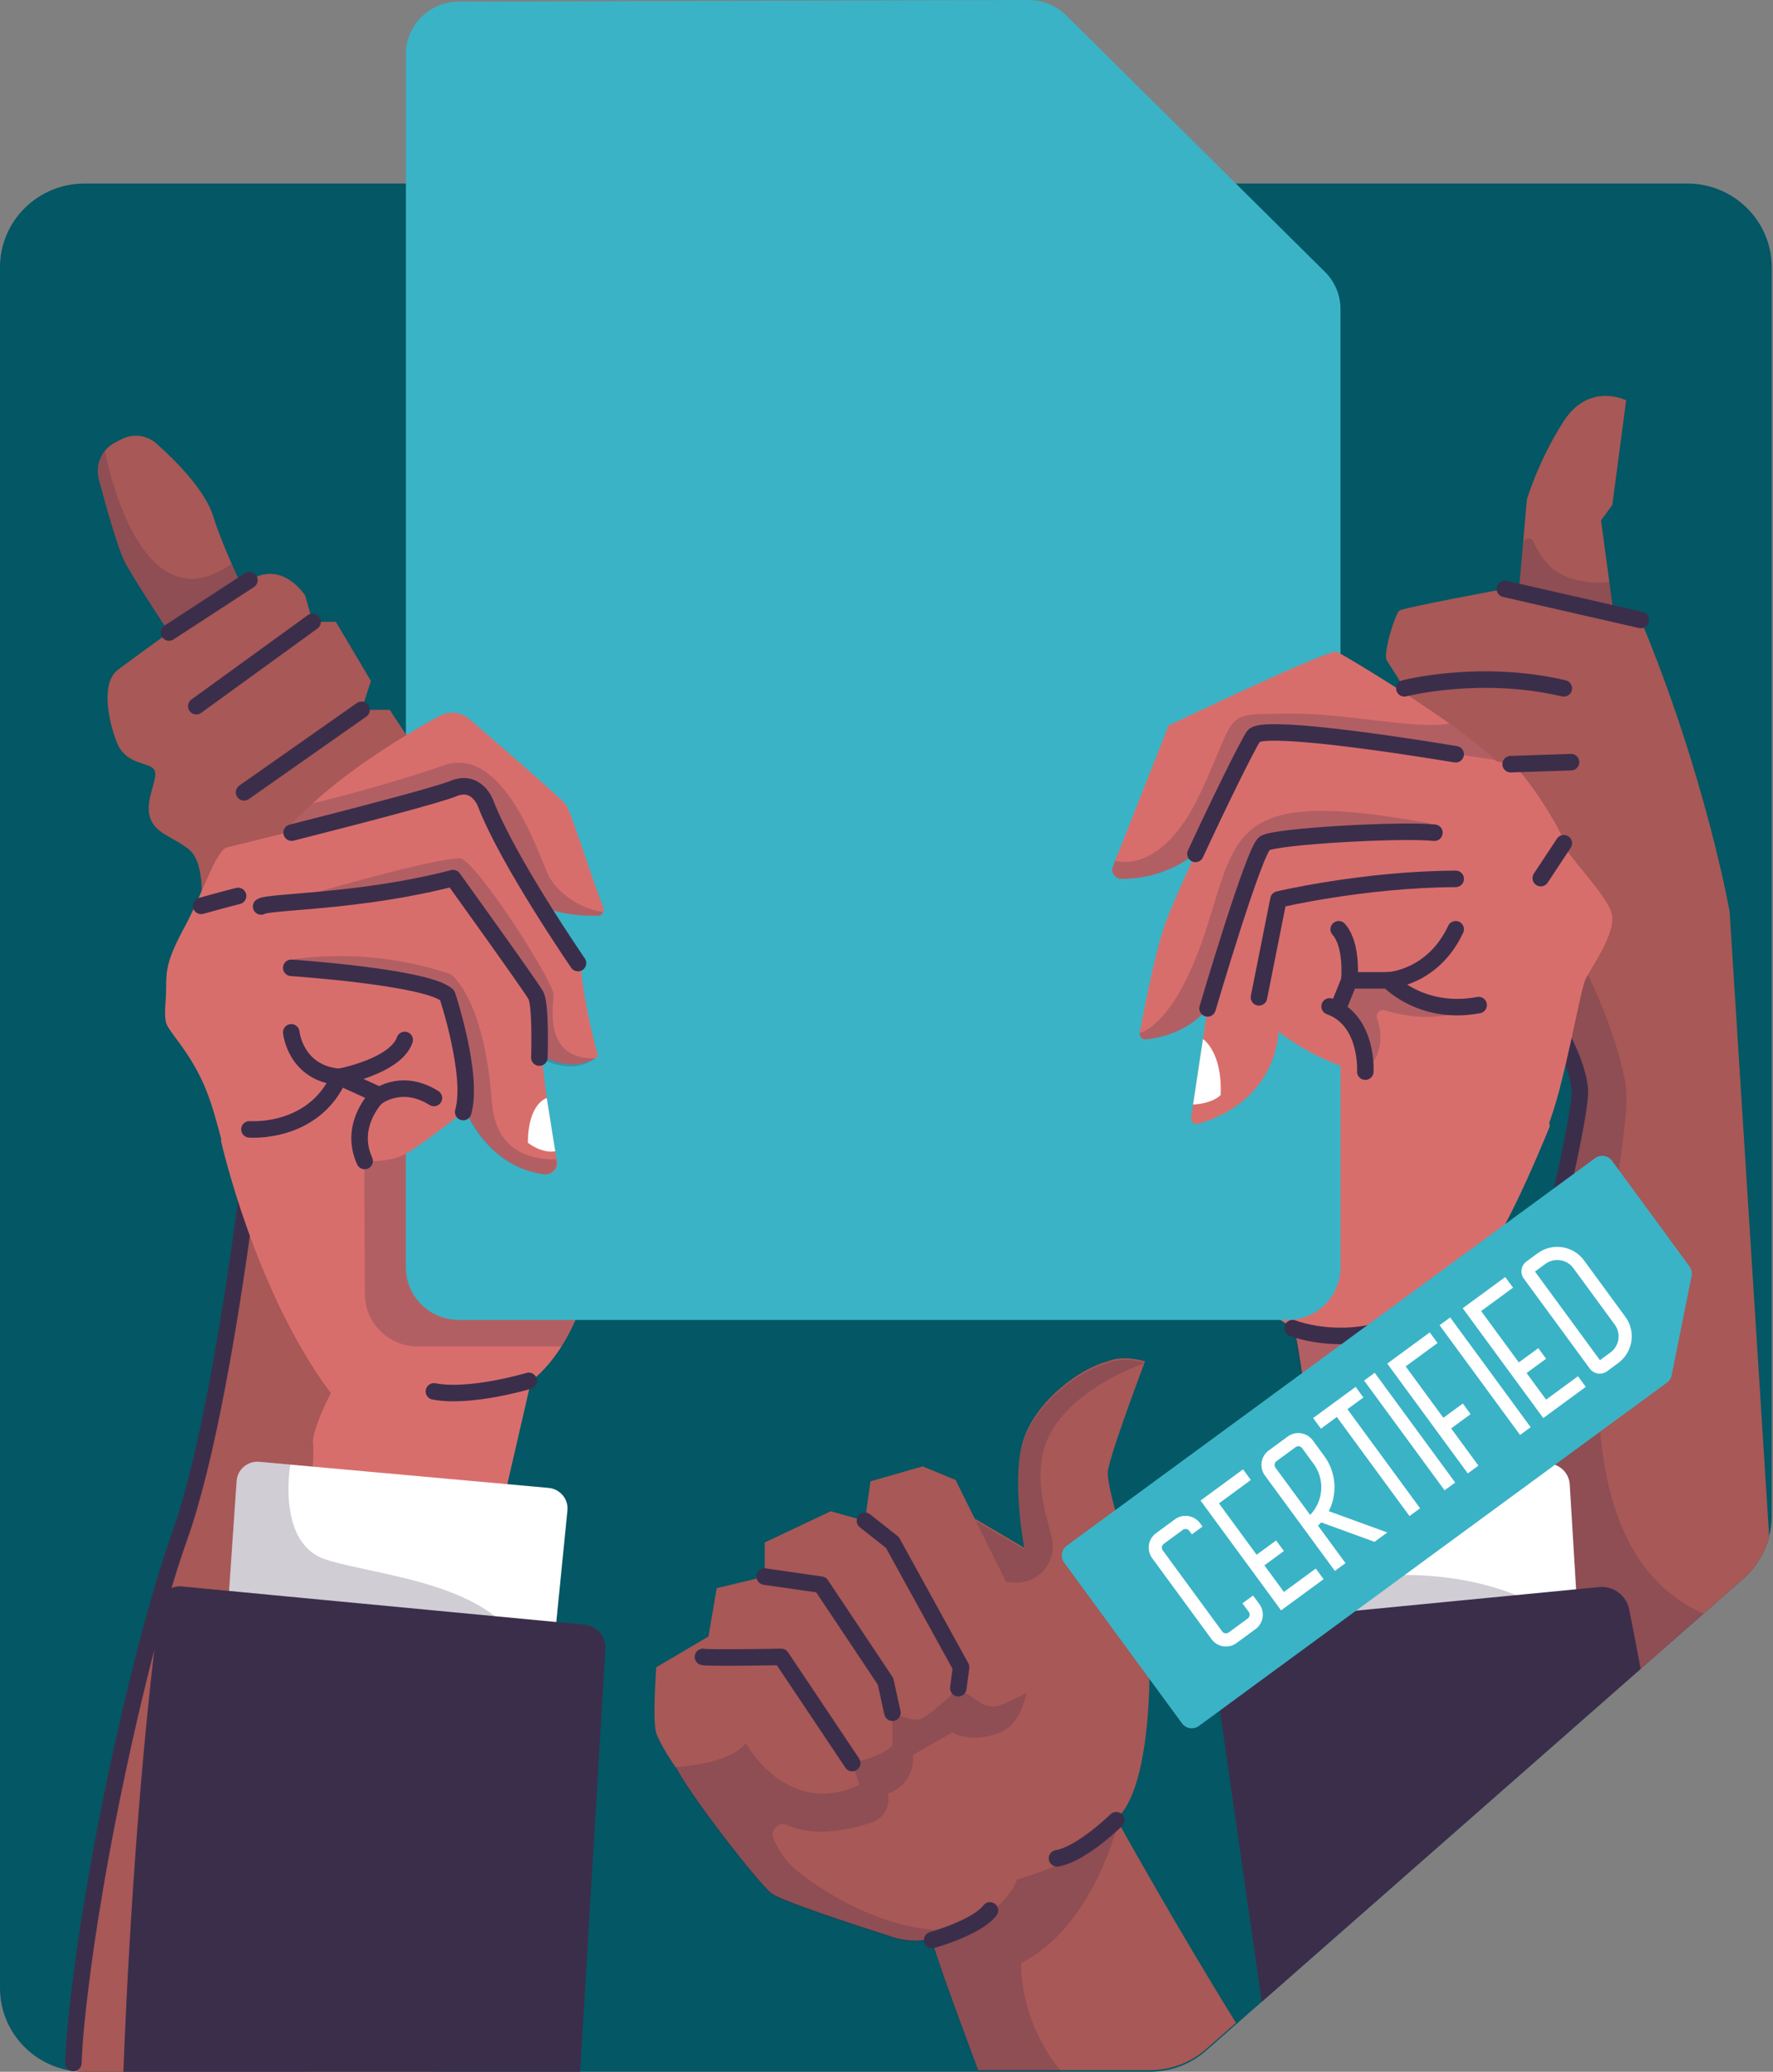 <svg width="416" height="486" viewBox="0 0 416 486" fill="none" xmlns="http://www.w3.org/2000/svg">
<rect x="0" y="0" width="416" height="486" fill="#808080" stroke="none"/>
<g clip-path="url(#clip0)">
<path d="M415.702 62.695V355.638C415.702 357.268 415.497 358.876 415.098 360.429C414.134 364.227 412.036 367.69 409.029 370.335L399.693 378.545L396.503 381.344L384.958 391.486L378.136 397.473L378.13 397.479L362.614 411.111L351.323 421.022L350.637 421.632L342.491 428.782L336.643 433.919L333.238 436.91L331.937 438.052L328.249 441.295L324.24 444.818L320.945 447.716C320.939 447.716 320.939 447.716 320.939 447.716L320.568 448.04C320.568 448.045 320.563 448.045 320.563 448.045L319.655 448.841L296.06 469.569L293.54 471.781L290.002 474.887L282.897 481.127C279.281 484.271 274.646 486 269.834 486H19.824C18.905 486 18.002 485.94 17.122 485.819C7.453 484.513 0 476.297 0 466.359V62.695C0 51.845 8.877 43.053 19.824 43.053H395.883C406.831 43.053 415.702 51.845 415.702 62.695Z" fill="#045764"/>
<path d="M415.099 360.429C414.135 364.227 412.036 367.69 409.03 370.335L399.693 378.545L396.504 381.344L384.958 391.486L378.136 397.473L378.131 397.479C358.318 400.689 337.94 403.938 335.841 404.037H335.836C335.747 404.042 335.692 404.042 335.675 404.031C335.658 404.026 335.658 403.971 335.669 403.872C335.669 403.867 335.669 403.867 335.669 403.861C335.78 402.835 337.17 397.204 339.33 388.676C340.31 384.813 341.445 380.351 342.696 375.45C342.901 374.654 343.106 373.848 343.317 373.024C345.532 364.375 348.057 354.519 350.659 344.267C350.659 344.262 350.659 344.262 350.659 344.262C350.914 343.246 351.174 342.231 351.435 341.21C351.529 340.837 351.623 340.464 351.717 340.091C352.531 336.875 353.351 333.632 354.165 330.383V330.377C354.497 329.076 354.823 327.77 355.145 326.47C355.294 325.877 355.444 325.279 355.593 324.686C355.61 324.604 355.632 324.521 355.649 324.445C355.781 323.929 355.909 323.413 356.036 322.903C356.651 320.449 357.254 318.007 357.852 315.587C358.052 314.78 358.251 313.979 358.45 313.178C358.467 313.101 358.489 313.019 358.506 312.936C358.993 310.977 359.469 309.029 359.935 307.108C360.084 306.51 360.228 305.912 360.372 305.319C361.064 302.471 361.74 299.677 362.388 296.95C362.526 296.39 362.659 295.836 362.786 295.281C363.036 294.233 363.285 293.202 363.523 292.181C363.645 291.676 363.761 291.176 363.877 290.677C364.149 289.514 364.42 288.367 364.68 287.236C364.763 286.857 364.852 286.484 364.94 286.111C365.023 285.743 365.112 285.37 365.195 285.002C366.042 281.304 366.818 277.83 367.499 274.658C367.565 274.356 367.626 274.059 367.692 273.769C367.742 273.554 367.787 273.34 367.831 273.132C367.864 272.956 367.903 272.781 367.942 272.605C368.246 271.167 368.529 269.801 368.783 268.511C368.894 267.962 368.999 267.43 369.099 266.914C369.143 266.684 369.188 266.459 369.232 266.239C369.287 265.954 369.337 265.679 369.387 265.405C369.398 265.361 369.404 265.312 369.415 265.268C369.437 265.152 369.453 265.032 369.476 264.916C369.492 264.84 369.509 264.757 369.525 264.68C369.536 264.604 369.553 264.521 369.564 264.444C369.57 264.428 369.57 264.411 369.575 264.401C369.597 264.258 369.625 264.115 369.647 263.978H369.653C369.68 263.824 369.708 263.671 369.73 263.522C369.957 262.238 370.151 261.08 370.295 260.054C370.317 259.889 370.345 259.73 370.362 259.571C370.373 259.522 370.378 259.472 370.384 259.423C370.4 259.291 370.417 259.165 370.434 259.039C370.461 258.869 370.478 258.709 370.494 258.556C370.5 258.534 370.5 258.517 370.506 258.495C370.506 258.473 370.511 258.446 370.511 258.424C370.594 257.7 370.649 257.069 370.672 256.547C370.672 256.454 370.677 256.361 370.677 256.278C370.688 255.96 370.683 255.691 370.661 255.466C370.638 255.23 370.611 254.994 370.577 254.753C370.572 254.709 370.566 254.665 370.561 254.621C370.555 254.61 370.555 254.599 370.555 254.588C370.522 254.368 370.483 254.143 370.445 253.918C370.445 253.902 370.439 253.88 370.434 253.864C370.428 253.825 370.422 253.781 370.411 253.737C370.334 253.32 370.24 252.903 370.134 252.475C370.096 252.305 370.051 252.135 370.002 251.965C369.747 251.004 369.426 250.022 369.055 249.029C368.905 248.623 368.745 248.216 368.578 247.805C368.434 247.454 368.285 247.097 368.13 246.74C368.108 246.691 368.091 246.647 368.063 246.597C368.069 246.592 368.063 246.592 368.063 246.592C367.969 246.383 367.875 246.169 367.781 245.961C367.626 245.615 367.465 245.275 367.299 244.929C367.205 244.732 367.106 244.528 367.006 244.331C366.873 244.057 366.735 243.782 366.591 243.508C366.491 243.305 366.38 243.102 366.275 242.899C366.17 242.696 366.064 242.492 365.954 242.295C365.527 241.488 365.079 240.692 364.625 239.919C364.459 239.628 364.287 239.337 364.115 239.051C364.06 238.953 364.005 238.854 363.944 238.761C363.778 238.481 363.606 238.206 363.44 237.932C363.152 237.454 362.858 236.988 362.565 236.533C362.41 236.28 362.249 236.033 362.089 235.792C361.978 235.621 361.867 235.446 361.756 235.281C361.424 234.771 361.097 234.277 360.771 233.805C360.638 233.607 360.505 233.41 360.372 233.218C359.835 232.433 359.314 231.698 358.838 231.034C358.65 230.781 358.473 230.534 358.301 230.298C358.246 230.216 358.185 230.134 358.124 230.057C358.041 229.941 357.958 229.821 357.875 229.711C357.742 229.53 357.609 229.354 357.481 229.19C357.398 229.08 357.315 228.97 357.238 228.866C357.122 228.707 357.005 228.558 356.9 228.416C356.795 228.279 356.695 228.147 356.601 228.026C356.341 227.691 356.13 227.422 355.975 227.225C355.931 227.165 355.892 227.115 355.853 227.071C355.787 226.989 355.737 226.929 355.715 226.896C355.704 226.885 355.698 226.879 355.693 226.874C355.687 226.863 355.687 226.863 355.687 226.863L348.101 202.979L339.33 183.058L336.256 176.077V176.071L333.582 169.996L330.625 163.29V163.284C330.625 163.284 330.165 162.532 329.506 161.473C328.172 159.322 326.04 155.892 325.381 154.915C324.401 153.455 327.341 143.978 328.321 143.248C329.301 142.518 353.09 138.144 353.09 138.144L356.357 138.89L378.596 143.978L384.975 145.437C400.197 181.982 405.818 213.807 405.818 213.807L415.099 360.429Z" fill="#A85856"/>
<path opacity="0.24" d="M399.693 378.545L396.503 381.344L384.958 391.486L378.136 397.473L378.13 397.479C358.317 400.689 337.939 403.938 335.841 404.037H335.835L335.674 404.032C335.674 404.032 335.674 403.977 335.669 403.872C335.669 403.867 335.669 403.867 335.669 403.861C335.78 402.835 337.17 397.204 339.329 388.676C340.309 384.813 341.445 380.351 342.696 375.45C342.901 374.654 343.106 373.848 343.316 373.024C345.531 364.375 348.056 354.519 350.659 344.267C350.659 344.262 350.659 344.262 350.659 344.262C350.914 343.247 351.174 342.231 351.434 341.21C351.528 340.837 351.622 340.464 351.716 340.091C352.53 336.875 353.35 333.632 354.164 330.383V330.377C354.496 329.077 354.823 327.77 355.144 326.47C355.31 325.795 355.482 325.12 355.648 324.445C355.781 323.929 355.908 323.413 356.036 322.903C356.65 320.449 357.254 318.007 357.852 315.587C357.979 315.071 358.107 314.561 358.228 314.05C358.3 313.76 358.372 313.469 358.45 313.178C358.467 313.101 358.489 313.019 358.505 312.936C358.993 310.977 359.469 309.029 359.934 307.108C360.084 306.51 360.228 305.912 360.371 305.319C361.064 302.471 361.739 299.677 362.387 296.95C362.526 296.39 362.658 295.836 362.786 295.282C363.035 294.233 363.284 293.202 363.522 292.181C363.644 291.676 363.76 291.176 363.877 290.677C364.148 289.514 364.419 288.367 364.68 287.236C364.763 286.857 364.851 286.484 364.94 286.111C365.023 285.743 365.112 285.37 365.195 285.003C366.042 281.304 366.817 277.83 367.498 274.658C367.565 274.356 367.626 274.059 367.692 273.769C367.742 273.555 367.786 273.341 367.83 273.132C367.864 272.956 367.902 272.781 367.941 272.605C368.246 271.167 368.528 269.801 368.783 268.511C368.894 267.962 368.999 267.43 369.099 266.914C369.143 266.684 369.187 266.459 369.231 266.239C369.287 265.954 369.337 265.679 369.386 265.405C369.398 265.361 369.403 265.312 369.414 265.268C369.453 265.07 369.486 264.873 369.525 264.68C369.542 264.587 369.558 264.494 369.575 264.401C369.597 264.258 369.625 264.115 369.652 263.978C369.68 263.824 369.708 263.671 369.73 263.523C369.957 262.238 370.151 261.08 370.295 260.054C370.317 259.889 370.344 259.73 370.361 259.571C370.372 259.522 370.378 259.472 370.383 259.423C370.4 259.291 370.416 259.165 370.433 259.039C370.461 258.869 370.477 258.71 370.494 258.556C370.499 258.534 370.5 258.517 370.505 258.496C370.505 258.474 370.511 258.446 370.511 258.424C370.594 257.7 370.649 257.069 370.671 256.547C370.671 256.454 370.677 256.361 370.677 256.278C370.688 255.96 370.682 255.691 370.66 255.466C370.638 255.23 370.61 254.994 370.577 254.753C370.571 254.709 370.566 254.665 370.56 254.621C370.555 254.61 370.555 254.599 370.555 254.588C370.522 254.369 370.483 254.144 370.444 253.919C370.444 253.902 370.439 253.88 370.433 253.864C370.433 253.847 370.428 253.825 370.428 253.809C370.422 253.787 370.416 253.759 370.411 253.737C370.333 253.32 370.239 252.903 370.134 252.475C370.095 252.305 370.051 252.135 370.001 251.965C369.746 251.004 369.425 250.022 369.054 249.029C368.905 248.623 368.744 248.217 368.578 247.805C368.434 247.454 368.285 247.097 368.129 246.74C368.107 246.691 368.091 246.647 368.063 246.598C368.069 246.592 368.063 246.592 368.063 246.592C367.969 246.384 367.875 246.169 367.781 245.961C367.626 245.615 367.465 245.275 367.299 244.929C367.205 244.732 367.105 244.529 367.005 244.331C366.872 244.057 366.734 243.782 366.59 243.508C366.49 243.305 366.38 243.102 366.274 242.899C366.169 242.696 366.064 242.493 365.953 242.295C365.527 241.488 365.078 240.692 364.624 239.919C364.458 239.628 364.286 239.337 364.115 239.052C364.059 238.953 364.004 238.854 363.943 238.761C363.777 238.481 363.605 238.206 363.439 237.932C363.151 237.455 362.858 236.988 362.564 236.533C365.195 225.436 366.917 217.989 366.917 217.989C366.917 217.989 369.514 222.209 372.587 228.652C375.821 235.435 379.57 244.677 381.375 254.067C384.52 270.437 355.631 358.992 399.693 378.545Z" fill="#3B2E4B"/>
<path d="M355.687 226.863C355.687 226.863 369.57 243.941 370.66 255.466C371.258 261.788 360.427 305.78 350.659 344.267" stroke="#3B2E4B" stroke-width="3.875" stroke-miterlimit="10" stroke-linecap="round" stroke-linejoin="round"/>
<path d="M379.382 149.844L379.576 151.266L355.688 146.65L356.308 139.488L358.024 119.732L358.24 117.24C358.24 117.24 360.937 108.004 366.917 98.767C372.898 89.537 381.542 93.911 381.542 93.911L378.308 118.458L375.656 122.07L377.594 136.497L379.382 149.844Z" fill="#A85856"/>
<path d="M101.811 248.09V486H19.823C18.904 486 18.002 485.94 17.121 485.819C17.365 479.854 17.985 472.944 18.91 465.47C19.076 464.108 19.259 462.731 19.441 461.337C19.535 460.624 19.635 459.905 19.735 459.186C19.801 458.703 19.868 458.22 19.94 457.737C20.023 457.128 20.111 456.524 20.2 455.909C20.211 455.86 20.216 455.805 20.222 455.75C20.466 454.093 20.72 452.414 20.986 450.718C21.036 450.378 21.091 450.037 21.147 449.697C21.523 447.315 21.922 444.906 22.337 442.475C22.343 442.447 22.348 442.42 22.354 442.387C22.47 441.723 22.587 441.059 22.697 440.389C22.72 440.285 22.736 440.186 22.753 440.088C22.819 439.703 22.891 439.314 22.958 438.93C23.09 438.156 23.229 437.387 23.373 436.614C23.445 436.224 23.511 435.84 23.583 435.45C23.65 435.061 23.722 434.676 23.799 434.287C23.938 433.518 24.082 432.75 24.226 431.976C24.231 431.971 24.231 431.965 24.231 431.954C24.375 431.175 24.525 430.401 24.674 429.622C24.896 428.453 25.123 427.284 25.355 426.121C25.433 425.731 25.505 425.341 25.588 424.952C25.737 424.183 25.892 423.415 26.047 422.647C26.518 420.303 27.005 417.965 27.498 415.644C27.581 415.254 27.664 414.87 27.747 414.486C30.14 403.302 32.737 392.452 35.328 382.82C35.5 382.167 35.677 381.525 35.854 380.883C36.657 377.947 37.455 375.137 38.246 372.476C38.418 371.883 38.595 371.301 38.773 370.725C38.95 370.149 39.121 369.578 39.293 369.018C39.448 368.519 39.603 368.03 39.753 367.547C39.863 367.207 39.969 366.878 40.074 366.548C40.245 366.016 40.412 365.495 40.583 364.979C41.098 363.415 41.602 361.933 42.1 360.534C48.618 342.226 53.879 310.319 57.229 285.963C57.517 283.861 57.794 281.819 58.054 279.844C58.63 275.475 59.128 271.447 59.56 267.907C59.693 266.771 59.826 265.685 59.948 264.653C60.806 257.326 61.266 252.788 61.266 252.788L74.572 251.246L94.817 248.902L101.811 248.09Z" fill="#A85856"/>
<path d="M61.266 252.788C61.266 252.788 60.806 257.326 59.948 264.653C59.826 265.685 59.693 266.771 59.56 267.907C59.56 267.913 59.56 267.913 59.56 267.913C59.128 271.452 58.63 275.475 58.054 279.844C57.794 281.819 57.517 283.861 57.229 285.963C53.879 310.318 48.618 342.226 42.101 360.534C41.602 361.933 41.099 363.415 40.584 364.979C40.412 365.495 40.246 366.016 40.074 366.548C39.969 366.878 39.864 367.207 39.753 367.547C39.603 368.03 39.448 368.519 39.293 369.018C39.122 369.578 38.95 370.149 38.773 370.725C38.596 371.301 38.424 371.883 38.247 372.475C37.455 375.137 36.657 377.947 35.855 380.883C35.677 381.52 35.5 382.167 35.328 382.82C32.737 392.452 30.14 403.301 27.748 414.486C27.665 414.87 27.582 415.254 27.498 415.644C27.006 417.965 26.518 420.303 26.048 422.647C25.893 423.415 25.743 424.183 25.588 424.952C25.505 425.341 25.433 425.731 25.355 426.121C25.128 427.289 24.901 428.453 24.674 429.622C24.525 430.401 24.381 431.18 24.231 431.954C24.231 431.965 24.231 431.971 24.226 431.976C24.082 432.75 23.938 433.518 23.799 434.287C23.722 434.676 23.65 435.06 23.584 435.45C23.512 435.84 23.445 436.224 23.373 436.614C23.229 437.387 23.091 438.156 22.958 438.929C22.891 439.314 22.819 439.703 22.753 440.087C22.736 440.186 22.72 440.285 22.698 440.389C22.587 441.059 22.471 441.723 22.354 442.387C22.349 442.42 22.343 442.447 22.338 442.475C21.922 444.906 21.524 447.315 21.147 449.697C21.092 450.037 21.036 450.377 20.986 450.718C20.721 452.414 20.466 454.093 20.222 455.75C20.217 455.805 20.211 455.86 20.2 455.909C20.112 456.524 20.023 457.133 19.94 457.737C19.868 458.22 19.802 458.703 19.735 459.186C19.635 459.905 19.536 460.624 19.442 461.337C19.259 462.731 19.076 464.108 18.91 465.469C17.985 472.944 17.454 477.993 17.21 483.958" stroke="#3B2E4B" stroke-width="3.875" stroke-miterlimit="10" stroke-linecap="round" stroke-linejoin="round"/>
<path d="M61.266 146.771L44.305 155.409C44.305 155.409 43.529 154.246 42.322 152.418C38.734 146.985 31.336 135.696 29.404 132.069C27.715 128.907 24.918 118.936 23.185 112.405C22.554 110.029 23.141 107.57 24.619 105.748C25.289 104.919 26.148 104.223 27.155 103.723L28.684 102.96C31.319 101.66 34.481 102.082 36.674 104.03C41.126 107.971 48.164 114.968 50.08 121.252C51.055 124.446 52.661 128.408 54.355 132.261C55.895 135.767 57.512 139.181 58.796 141.81C60.247 144.79 61.266 146.771 61.266 146.771Z" fill="#A85856"/>
<path opacity="0.24" d="M58.796 141.81L42.322 152.418C38.734 146.985 31.336 135.696 29.404 132.069C27.715 128.908 24.918 118.936 23.185 112.405C22.554 110.029 23.141 107.57 24.619 105.748C24.691 106.407 32.421 147.907 54.355 132.261C55.895 135.768 57.512 139.181 58.796 141.81Z" fill="#3B2E4B"/>
<path d="M51.309 245.209C51.404 245.187 51.493 245.182 51.576 245.193C51.221 245.248 51.121 245.254 51.309 245.209Z" fill="#D86E6C"/>
<path d="M142.91 276.529C142.91 276.529 140.003 297.548 135.429 308.678C134.26 311.509 132.987 313.891 131.735 315.861C128.081 321.635 124.614 323.923 124.614 323.923L115.882 361.84L72.219 357.718C72.219 357.718 73.88 342.061 73.465 338.763C73.049 335.465 77.624 326.81 77.624 326.81C59.743 302.904 51.863 267.655 51.863 267.655C51.863 267.655 54.981 245.692 52.129 245.193C54.582 244.808 69.273 242.108 85.597 239.084C108.495 234.842 134.593 229.969 134.593 229.969L142.91 276.529Z" fill="#D86E6C"/>
<path opacity="0.24" d="M140.19 255.142L139.077 255.076L127.864 254.418L114.956 253.66L109.17 253.32L108.217 253.265L101.81 252.887L97.308 252.623C96.434 253.304 95.603 254.034 94.817 254.791C94.174 255.417 93.554 256.064 92.967 256.728C92.962 256.728 92.962 256.734 92.962 256.734C88.858 261.399 86.3 266.93 85.541 271.645V271.678C85.536 271.727 85.525 271.776 85.519 271.826C85.497 271.974 85.475 272.122 85.458 272.27C85.453 272.298 85.453 272.32 85.447 272.347L85.597 303.53C85.597 310.34 91.168 315.861 98.039 315.861H131.735C132.986 313.891 134.26 311.509 135.428 308.678C135.7 308.014 135.971 307.311 136.231 306.581C136.353 306.241 136.475 305.89 136.591 305.538C136.652 305.363 136.713 305.182 136.768 305.001C136.829 304.825 136.89 304.638 136.946 304.457C137.051 304.139 137.156 303.81 137.256 303.48C137.383 303.063 137.51 302.646 137.632 302.218C137.693 302.01 137.754 301.796 137.815 301.576C137.909 301.236 138.009 300.896 138.103 300.55C138.158 300.352 138.214 300.155 138.263 299.952C138.28 299.908 138.291 299.864 138.302 299.82C138.385 299.513 138.463 299.205 138.546 298.898C138.64 298.53 138.734 298.157 138.828 297.784C138.861 297.658 138.889 297.531 138.922 297.405C139.011 297.032 139.1 296.664 139.188 296.291C139.46 295.177 139.714 294.058 139.952 292.949C140.046 292.51 140.141 292.071 140.235 291.632C140.373 290.979 140.506 290.326 140.633 289.689C140.678 289.475 140.717 289.267 140.761 289.053C141.636 284.64 142.267 280.771 142.61 278.543C142.632 278.389 142.655 278.241 142.677 278.104C142.682 278.082 142.682 278.066 142.688 278.044C142.699 277.956 142.716 277.874 142.727 277.791C142.749 277.632 142.771 277.484 142.793 277.352C142.804 277.242 142.821 277.144 142.832 277.056C142.848 276.946 142.865 276.847 142.876 276.77C142.882 276.716 142.887 276.672 142.893 276.639C142.904 276.567 142.909 276.529 142.909 276.529L140.19 255.142ZM89.667 251.268H89.661C89.611 251.295 89.556 251.317 89.506 251.339L89.478 251.388C89.478 251.388 89.55 251.361 89.678 251.301C89.877 251.213 90.221 251.048 90.653 250.779C90.326 250.955 90.005 251.12 89.667 251.268Z" fill="#3B2E4B"/>
<path d="M357.476 346.358C360.222 358.24 363.628 371.74 363.628 371.74C363.628 371.74 301.669 375.862 302.915 374.621C303.646 373.897 306.664 367.514 307.362 353.487C307.777 345.096 307.367 333.966 305.141 319.67C304.793 317.398 304.394 315.049 303.94 312.618C303.89 312.344 303.84 312.069 303.79 311.795C303.774 311.718 303.763 311.641 303.746 311.564C303.746 311.564 303.237 311.345 302.362 310.845C298.906 308.875 289.758 302.542 283.783 288.076C276.302 269.938 295.844 217.994 295.844 217.994C296.553 217.923 299.936 218.62 304.787 219.761C322.125 223.828 358.223 233.492 358.223 233.492L359.065 238.272L363.628 264.175C363.628 264.175 354.48 287.258 347.824 295.912C347.824 295.912 343.25 303.733 349.076 312.805C354.895 321.871 354.48 325.581 354.065 328.873C353.893 330.245 355.516 337.89 357.476 346.358Z" fill="#D86E6C"/>
<path d="M314.522 72.496V297.307C314.522 304.117 308.951 309.638 302.079 309.638H107.671C100.804 309.638 95.233 304.117 95.233 297.307V12.716C95.233 5.922 100.776 0.406 107.637 0.39L140.031 0.297L241.333 0C244.645 -0.011 247.823 1.29 250.166 3.611L310.873 63.776C313.209 66.087 314.522 69.226 314.522 72.496Z" fill="#3AB3C6"/>
<path opacity="0.24" d="M311.603 320.499C311.603 320.499 306.941 341.902 325.746 353.481H306.908C307.323 345.09 306.913 333.961 304.687 319.664C304.338 317.392 303.94 315.044 303.485 312.612C303.436 312.338 303.386 312.064 303.336 311.789L314.106 313.386L326.92 311.718C326.92 311.718 319.323 320.499 311.603 320.499Z" fill="#3B2E4B"/>
<path d="M27.676 157.116C27.676 157.116 54.931 136.624 61.266 134.911C67.601 133.199 71.621 139.752 71.621 139.752L73.343 145.871H78.798L87.032 159.739L84.828 166.511H91.434L101.811 182.169L91.722 205.992L51.216 214.828L47.206 212.501C47.206 212.501 48.292 202.375 44.299 199.242C40.312 196.108 36.292 195.543 35.14 191.558C33.994 187.574 37.151 182.734 36.287 180.742C35.423 178.75 29.968 179.606 27.67 174.727C26.153 171.5 23.035 160.557 27.676 157.116Z" fill="#A85856"/>
<path d="M73.344 145.876L46.06 165.655" stroke="#3B2E4B" stroke-width="3.875" stroke-miterlimit="10" stroke-linecap="round" stroke-linejoin="round"/>
<path d="M84.834 166.511L57.263 185.867" stroke="#3B2E4B" stroke-width="3.875" stroke-miterlimit="10" stroke-linecap="round" stroke-linejoin="round"/>
<path opacity="0.24" d="M90.101 250.779C89.392 251.218 88.927 251.388 88.927 251.388L88.954 251.339C89.342 251.169 89.724 250.982 90.101 250.779Z" fill="#3B2E4B"/>
<path d="M141.543 213.944C141.338 214.438 140.856 214.806 140.258 214.817C135.69 214.91 124.942 214.345 120.733 207.293L94.491 204.927L72.84 202.973L63.587 202.139L61.267 201.931C61.699 201.931 62.313 200.921 63.692 199.061C63.692 199.061 63.692 199.061 63.692 199.055C65.386 196.739 68.244 193.112 73.338 188.469C73.344 188.469 73.344 188.469 73.344 188.469C73.344 188.469 73.349 188.469 73.355 188.463C79.446 182.904 88.727 175.912 103.024 167.988C105.328 166.709 108.191 167 110.184 168.717C116.94 174.557 131.83 187.47 132.794 188.743C133.907 190.214 139.001 206.475 141.56 212.874C141.704 213.242 141.687 213.62 141.543 213.944Z" fill="#D86E6C"/>
<path opacity="0.24" d="M141.541 213.944C141.337 214.438 140.855 214.805 140.257 214.816C135.688 214.91 124.94 214.344 120.732 207.292L94.49 204.927C91.411 202.902 89.296 201.503 88.952 201.261C89.107 201.629 80.159 202.408 72.838 202.973C67.794 203.369 63.524 203.665 63.524 203.665C63.524 203.665 63.547 203.083 63.585 202.139C63.613 201.332 63.652 200.257 63.691 199.06C63.691 199.06 63.691 199.06 63.691 199.055C65.385 196.739 68.242 193.111 73.337 188.469C73.342 188.469 73.342 188.469 73.342 188.469C73.342 188.469 73.348 188.469 73.353 188.463C73.857 188.342 90.093 184.429 104.169 179.518C118.461 174.529 126.812 201.662 128.606 205.191C130.588 209.092 135.661 213.143 141.541 213.944Z" fill="#3B2E4B"/>
<path d="M355.687 184.457L297.887 179.512L288.324 192.041C288.324 192.041 285.195 197.261 279.01 201.349C274.995 204.011 269.696 206.189 263.128 206.162C261.617 206.157 260.57 204.664 261.118 203.264L261.661 201.898L274.181 170.199C274.181 170.199 312.024 152.061 313.691 152.89C314.688 153.384 328.537 161.462 340.099 169.749C344.191 172.685 347.995 175.643 350.842 178.305C353.367 180.67 355.139 182.794 355.687 184.457Z" fill="#D86E6C"/>
<path opacity="0.24" d="M350.842 178.305L333.648 175.671L295.39 171.813L279.01 201.349C274.995 204.011 269.696 206.189 263.128 206.162C261.617 206.156 260.57 204.664 261.118 203.264L261.661 201.898C261.661 201.898 272.409 205.728 281.624 186.059C290.838 166.39 286.369 167.598 302.422 167.4C315.784 167.23 331.117 171.11 340.099 169.749C344.191 172.685 347.995 175.643 350.842 178.305Z" fill="#3B2E4B"/>
<path d="M140.302 247.799C140.208 247.871 140.114 247.937 140.015 247.997C134.112 251.954 127.146 247.618 127.146 247.618C127.738 255.274 129.604 266.299 130.623 271.969C130.645 272.095 130.667 272.216 130.689 272.336C131.011 274.125 129.482 275.7 127.666 275.459C116.641 274.01 111.331 264.834 109.763 261.558C109.42 260.828 109.26 260.394 109.26 260.394C109.26 260.394 98.035 269.461 94.292 271.112C90.549 272.759 85.559 272.347 85.559 272.347C84.729 263.693 92.21 257.096 92.21 257.096L89.513 250.917L80.155 252.151C78.488 261.635 58.526 264.927 58.526 264.927C63.52 276.88 55.973 282.045 55.973 282.045C51.87 268.401 50.701 260.279 47.185 253.024C43.674 245.769 39.571 241.993 38.989 239.963C38.402 237.932 38.989 235.029 38.989 231.259C38.989 227.483 39.277 224.871 43.381 217.325C47.478 209.779 50.701 199.335 53.337 198.753C55.973 198.172 101.358 186.855 106.923 184.534C112.488 182.212 114.537 188.013 114.537 188.013C119.808 201.656 136.205 225.452 136.205 225.452C136.498 233.865 140.302 247.799 140.302 247.799Z" fill="#D86E6C"/>
<path opacity="0.24" d="M127.555 275.459C116.53 274.01 111.219 264.834 109.652 261.558L109.126 258.792L104.968 233.487C104.968 233.487 84.568 229.14 69.356 227.845C67.606 227.697 67.534 225.178 69.273 224.953C78.377 223.762 91.351 223.674 105.732 228.509C105.732 228.509 113.606 233.838 115.4 258.375C116.242 269.883 124.16 272.095 130.512 271.968C130.534 272.095 130.556 272.215 130.578 272.336C130.899 274.125 129.371 275.7 127.555 275.459Z" fill="#3B2E4B"/>
<path opacity="0.24" d="M139.577 248.271L139.428 248.469C133.525 252.426 126.559 248.09 126.559 248.09L125.889 234.952L106.341 206.788L63.57 213.247L63.349 212.501C63.349 212.501 100.289 201.354 107.892 201.354C111.408 201.354 130.091 230.402 129.914 233.487C129.732 236.565 127.699 248.491 139.577 248.271Z" fill="#3B2E4B"/>
<path d="M135.617 225.924C135.617 225.924 119.22 202.128 113.949 188.485C113.949 188.485 111.9 182.679 106.335 185C102.78 186.482 82.956 191.641 68.42 195.323" stroke="#3B2E4B" stroke-width="3.875" stroke-miterlimit="10" stroke-linecap="round" stroke-linejoin="round"/>
<path d="M61.267 212.649C62.928 211.414 84.374 211.694 106.297 205.992C106.297 205.992 124.477 231.248 125.722 233.487C126.968 235.731 126.553 248.09 126.553 248.09" stroke="#3B2E4B" stroke-width="3.875" stroke-miterlimit="10" stroke-linecap="round" stroke-linejoin="round"/>
<path d="M68.338 227.038C68.338 227.038 100.361 229.179 104.935 233.481C104.935 233.481 111.17 252.206 108.678 260.866" stroke="#3B2E4B" stroke-width="3.875" stroke-miterlimit="10" stroke-linecap="round" stroke-linejoin="round"/>
<path d="M68.338 242.169C68.338 242.169 69.263 251.707 79.568 252.629" stroke="#3B2E4B" stroke-width="3.875" stroke-miterlimit="10" stroke-linecap="round" stroke-linejoin="round"/>
<path d="M88.116 257.573C88.116 257.573 93.942 252.629 101.81 257.573" stroke="#3B2E4B" stroke-width="3.875" stroke-miterlimit="10" stroke-linecap="round" stroke-linejoin="round"/>
<path d="M133.137 354.343L129.466 391.102L52.949 384.922L53.348 379.116L55.524 347.423C55.707 344.706 58.11 342.676 60.846 342.917L68.111 343.57L128.713 349.036C131.42 349.278 133.408 351.66 133.137 354.343Z" fill="white"/>
<path d="M124.06 323.923C124.06 323.923 110.338 328.045 101.811 326.398" stroke="#3B2E4B" stroke-width="3.875" stroke-miterlimit="10" stroke-linecap="round" stroke-linejoin="round"/>
<path d="M371.908 229.969C370.662 232.845 366.918 255.104 363.175 264.17C363.175 264.17 343.212 252.59 337.393 243.952C337.393 243.952 326.163 240.692 325.747 229.969C325.747 229.969 320.343 231.626 316.6 229.969C316.6 229.969 317.43 235.314 314.108 236.137C314.108 236.137 321.173 240.259 320.343 251.388C320.343 251.388 312.358 250.829 301.477 243.118C300.978 242.767 300.474 242.399 299.965 242.015C299.965 242.015 299.965 258.078 281.215 263.627C280.263 263.907 279.333 263.122 279.476 262.145L283.331 236.549C283.331 236.549 283.015 236.993 282.35 237.668C280.551 239.518 276.187 243.085 268.839 243.831C267.97 243.925 267.261 243.145 267.416 242.295C268.296 237.493 270.965 223.531 273.352 216.77C276.265 208.527 291.648 176.379 294.145 172.669C296.643 168.959 351.53 178.442 354.442 179.265C357.355 180.088 367.334 196.163 366.918 197.809C366.503 199.461 376.897 209.636 378.148 214.235C379.394 218.828 373.159 227.093 371.908 229.969Z" fill="#D86E6C"/>
<path opacity="0.24" d="M320.342 251.389C320.342 251.389 321.388 241.022 314.106 236.138C314.106 236.138 317.434 235.902 316.598 229.969C316.598 229.969 320.591 231.835 326.449 229.898C326.449 229.898 337.225 238.272 346.932 235.775C346.932 235.775 338.1 241.088 324.982 237.01C323.814 236.648 322.695 237.746 323.099 238.893C324.207 242.026 324.832 247.02 320.342 251.389Z" fill="#3B2E4B"/>
<path opacity="0.24" d="M334.796 195.526L301.432 196.794L295.818 199.165L282.35 237.668C280.551 239.518 276.187 243.085 268.839 243.831C267.97 243.925 267.261 243.145 267.416 242.295C267.416 242.295 275.827 240.901 283.331 216.94C290.33 194.604 290.274 184.918 334.973 193.051C336.451 193.32 336.302 195.466 334.796 195.526Z" fill="#3B2E4B"/>
<path d="M280.488 200.306C285.937 188.518 292.577 175.001 294.144 172.674C295.921 170.029 324.323 174.085 341.544 176.933" stroke="#3B2E4B" stroke-width="3.875" stroke-miterlimit="10" stroke-linecap="round" stroke-linejoin="round"/>
<path d="M283.329 236.554C283.329 236.554 294.232 199.461 296.73 197.815C299.227 196.168 328.659 194.516 336.561 195.34" stroke="#3B2E4B" stroke-width="3.875" stroke-miterlimit="10" stroke-linecap="round" stroke-linejoin="round"/>
<path d="M320.34 251.389C320.34 251.389 321.076 239.353 311.973 236.088" stroke="#3B2E4B" stroke-width="3.875" stroke-miterlimit="10" stroke-linecap="round" stroke-linejoin="round"/>
<path d="M295.39 233.959L299.964 211.002C299.964 211.002 319.926 206.272 341.55 206.167" stroke="#3B2E4B" stroke-width="3.875" stroke-miterlimit="10" stroke-linecap="round" stroke-linejoin="round"/>
<path d="M316.598 229.969C316.598 229.969 317.429 221.688 314.101 217.989" stroke="#3B2E4B" stroke-width="3.875" stroke-miterlimit="10" stroke-linecap="round" stroke-linejoin="round"/>
<path opacity="0.24" d="M122.056 385.806C122.056 385.806 71.123 380.559 53.348 379.116L55.524 347.423C55.707 344.706 58.11 342.676 60.845 342.917L68.111 343.57C68.116 343.576 68.116 343.576 68.116 343.576C68.116 343.576 64.788 362.136 76.505 365.862C88.222 369.589 113.65 371.125 122.056 385.806Z" fill="#3B2E4B"/>
<path d="M261.899 426.621C261.899 426.621 276.485 452.826 290.002 474.515L282.897 480.755C279.281 483.899 274.646 485.628 269.834 485.628H229.522C229.499 485.568 229.477 485.507 229.455 485.447C229.361 485.189 229.261 484.931 229.162 484.668C229.012 484.262 228.857 483.855 228.702 483.438C228.608 483.175 228.508 482.912 228.409 482.648C227.882 481.238 227.34 479.772 226.792 478.291C226.576 477.703 226.354 477.111 226.138 476.523C225.784 475.563 225.429 474.597 225.075 473.642C224.782 472.83 224.488 472.023 224.195 471.222C224.073 470.882 223.945 470.547 223.824 470.212C223.53 469.4 223.242 468.593 222.96 467.809C222.461 466.42 221.985 465.087 221.542 463.835C221.37 463.347 221.204 462.869 221.044 462.408C220.545 460.982 220.113 459.697 219.754 458.605C219.665 458.32 219.576 458.04 219.488 457.782C219.416 457.546 219.344 457.321 219.283 457.112C219.205 456.855 219.133 456.613 219.067 456.394C219.028 456.267 218.995 456.152 218.967 456.042C218.923 455.9 218.89 455.762 218.856 455.642C218.729 455.115 218.679 454.797 218.729 454.72L218.22 454.829C215.357 455.45 212.378 455.307 209.581 454.412C201.242 451.751 183.428 445.939 181.041 444.133C177.918 441.763 160.586 419.394 158.487 414.169C157.402 411.458 159.401 407.556 161.583 404.422C163.604 401.519 165.775 399.28 165.775 399.28L181.872 388.337L197.067 378.003L212.66 367.406L219.676 362.637L219.92 362.472L228.957 356.38L240.314 363.087C240.314 363.087 237.091 346.162 240.314 337.222C243.537 328.287 253.521 320.939 259.966 319.347C259.966 319.347 262.868 317.75 268.666 319.347C268.666 319.347 260.609 340.608 259.966 344.982C259.324 349.356 266.733 369.793 268.666 378.091C270.598 386.394 270.598 419.597 261.899 426.621Z" fill="#A85856"/>
<path opacity="0.24" d="M244.29 343.301C243.637 350.716 245.475 355.122 246.799 360.918C248.072 366.51 243.487 371.707 237.723 371.224L221.36 369.847C221.36 369.847 220.767 366.966 219.92 362.85L228.957 356.758L240.314 363.464C240.314 363.464 237.092 346.539 240.314 337.599C243.537 328.665 253.521 321.316 259.967 319.725C259.967 319.725 262.868 318.128 268.666 319.725C268.666 319.719 245.697 327.243 244.29 343.301Z" fill="#3B2E4B"/>
<path d="M325.746 229.969C325.746 229.969 336.14 229.519 341.55 217.989" stroke="#3B2E4B" stroke-width="3.875" stroke-miterlimit="10" stroke-linecap="round" stroke-linejoin="round"/>
<path d="M303.291 311.559C303.291 311.559 313.685 315.68 325.745 311.559" stroke="#3B2E4B" stroke-width="3.875" stroke-miterlimit="10" stroke-linecap="round" stroke-linejoin="round"/>
<path d="M293.612 352.357C293.452 350.216 295.091 348.367 297.251 348.241C299.665 348.098 303.054 347.873 307.052 347.587C323.758 346.397 351.113 344.234 362.62 343.318C365.566 343.082 368.13 345.288 368.307 348.213L370.66 386.98C370.66 386.98 297.04 390.948 295.401 391.102C296.387 390.904 294.404 362.926 293.612 352.357Z" fill="white"/>
<path opacity="0.24" d="M293.612 352.356C293.452 350.216 295.091 348.367 297.251 348.24C299.665 348.098 303.054 347.873 307.052 347.587C307.002 348.07 304.66 371.855 322.85 369.841C341.223 367.805 365.965 374.045 370.66 386.98C370.66 386.98 297.04 390.948 295.401 391.102C296.387 390.904 294.404 362.926 293.612 352.356Z" fill="#3B2E4B"/>
<path d="M366.917 197.809L361.513 205.992" stroke="#3B2E4B" stroke-width="3.875" stroke-miterlimit="10" stroke-linecap="round" stroke-linejoin="round"/>
<path d="M47.207 212.501C47.207 212.501 52.534 210.997 55.862 210.174" stroke="#3B2E4B" stroke-width="3.875" stroke-miterlimit="10" stroke-linecap="round" stroke-linejoin="round"/>
<path d="M142.047 386.794L136.116 486H28.961C29.398 473.965 31.547 421.955 37.55 376.13C37.871 373.677 40.097 371.916 42.583 372.152L53.752 373.211L63.349 374.122L101.812 377.777L116.126 379.132L130.523 380.499L137.152 381.13C140.059 381.404 142.224 383.907 142.047 386.794Z" fill="#3B2E4B"/>
<path d="M384.959 391.486L378.137 397.473L378.131 397.479L362.615 411.111L351.325 421.022L350.638 421.631L342.492 428.782L336.645 433.919L333.239 436.91L333.2 436.943L331.938 438.051L328.25 441.295L324.241 444.818L320.946 447.716C320.941 447.716 320.941 447.716 320.941 447.716L320.57 448.04C320.57 448.045 320.564 448.045 320.564 448.045L319.656 448.841L296.061 469.569L284.371 388.402C283.806 384.483 286.653 380.889 290.629 380.504L295.407 380.038L314.096 378.227H314.102L342.697 375.45L369.803 372.821L375.18 372.3C378.53 371.976 381.576 374.221 382.235 377.486C382.921 380.9 383.863 385.69 384.959 391.486Z" fill="#3B2E4B"/>
<path opacity="0.24" d="M241.554 391.102C241.554 391.14 241.549 403.615 234.694 406.391C227.827 409.174 223.458 406.391 223.458 406.391L214.222 411.649V412.598C214.222 416.286 211.857 419.563 208.335 420.754C208.967 423.651 207.316 426.576 204.481 427.526C199.365 429.243 191.197 431.043 184.724 428.118C182.68 427.196 180.609 429.32 181.501 431.362C182.586 433.842 184.22 436.499 186.645 438.551C192.88 443.809 209.443 454.357 225.501 452.639L218.967 456.414C218.923 456.272 218.89 456.135 218.856 456.014C218.729 455.487 218.679 455.169 218.729 455.092L218.22 455.202C215.357 455.822 212.378 455.679 209.581 454.785C201.242 452.123 183.428 446.311 181.041 444.506C177.918 442.135 160.586 419.766 158.487 414.541C157.402 411.83 159.401 407.928 161.583 404.794L241.554 391.102Z" fill="#3B2E4B"/>
<path d="M224.853 396.024L226.414 397.056L229.947 399.389C231.581 400.47 233.668 400.607 235.435 399.762L240.092 397.523C242.002 396.606 243.215 394.685 243.215 392.583V385.488L224.21 347.176L216.48 343.982L204.237 347.494L202.946 356.752L194.895 354.519L179.435 361.84V369.841L168.16 372.558L166.228 383.891L153.984 391.102C153.984 391.102 153.015 403.686 153.984 406.561C154.953 409.437 158.492 414.541 158.492 414.541C158.492 414.541 171.112 414.025 174.977 408.916C174.977 408.916 184.584 426.669 201.662 418.69L199.962 413.581C199.962 413.581 207.46 411.984 209.392 409.432V401.77C209.392 401.77 213.257 403.686 215.511 403.367C217.765 403.049 224.853 396.024 224.853 396.024Z" fill="#A85856"/>
<path d="M164.933 388.682C165.902 389 183.295 388.682 183.295 388.682L199.957 413.586" stroke="#3B2E4B" stroke-width="3.875" stroke-miterlimit="10" stroke-linecap="round" stroke-linejoin="round"/>
<path opacity="0.24" d="M378.595 143.977L356.307 139.488L357.348 127.519C357.464 126.169 359.325 125.884 359.856 127.135C361.368 130.707 364.103 134.511 369.032 135.828C372.67 136.799 375.483 136.832 377.593 136.497L378.595 143.977Z" fill="#3B2E4B"/>
<path d="M179.43 369.841L192.636 371.735L207.776 394.427L209.387 401.77" stroke="#3B2E4B" stroke-width="3.875" stroke-miterlimit="10" stroke-linecap="round" stroke-linejoin="round"/>
<path d="M202.946 356.752L209.386 361.84L225.495 391.102L224.852 396.024" stroke="#3B2E4B" stroke-width="3.875" stroke-miterlimit="10" stroke-linecap="round" stroke-linejoin="round"/>
<path d="M218.729 455.092C218.729 455.092 229.229 452.161 232.269 448.149" stroke="#3B2E4B" stroke-width="3.875" stroke-miterlimit="10" stroke-linecap="round" stroke-linejoin="round"/>
<path d="M261.898 426.993C261.898 426.993 253.708 435.022 248.005 435.933" stroke="#3B2E4B" stroke-width="3.875" stroke-miterlimit="10" stroke-linecap="round" stroke-linejoin="round"/>
<path d="M329.506 161.473C329.506 161.473 347.259 156.858 366.922 161.473" stroke="#3B2E4B" stroke-width="3.875" stroke-miterlimit="10" stroke-linecap="round" stroke-linejoin="round"/>
<path d="M354.441 179.265L368.612 178.793" stroke="#3B2E4B" stroke-width="3.875" stroke-miterlimit="10" stroke-linecap="round" stroke-linejoin="round"/>
<path d="M353.091 138.144L384.975 145.437" stroke="#3B2E4B" stroke-width="3.875" stroke-miterlimit="10" stroke-linecap="round" stroke-linejoin="round"/>
<path d="M58.525 136.086L39.664 148.374" stroke="#3B2E4B" stroke-width="3.875" stroke-miterlimit="10" stroke-linecap="round" stroke-linejoin="round"/>
<path opacity="0.24" d="M63.715 187.976C63.515 187.888 63.443 187.789 63.526 187.668C63.609 187.552 63.67 187.673 63.715 187.976Z" fill="#3B2E4B"/>
<path opacity="0.24" d="M249.069 486H229.522C229.499 485.94 229.477 485.879 229.455 485.819C229.361 485.561 229.261 485.303 229.162 485.04C229.012 484.634 228.857 484.227 228.702 483.81C228.608 483.547 228.508 483.283 228.409 483.02C227.882 481.61 227.34 480.144 226.792 478.663C226.576 478.075 226.354 477.483 226.138 476.895C225.784 475.935 225.429 474.969 225.075 474.014C224.781 473.202 224.488 472.395 224.195 471.594C224.073 471.254 223.945 470.919 223.824 470.584C223.53 469.772 223.242 468.965 222.96 468.18C222.461 466.792 221.985 465.458 221.542 464.207C221.37 463.719 221.204 463.241 221.044 462.78C220.545 461.353 220.113 460.069 219.754 458.977C219.659 458.686 219.571 458.412 219.488 458.154C219.416 457.918 219.344 457.693 219.283 457.484C219.2 457.226 219.128 456.985 219.067 456.765C219.028 456.639 218.995 456.524 218.967 456.414C218.923 456.272 218.89 456.134 218.856 456.014C219.731 455.668 220.734 455.251 221.813 454.768C227.816 452.09 236.25 447.315 238.642 440.922C238.642 440.922 255.276 436.175 261.899 429.15C261.899 429.15 256.024 452.194 239.6 460.475C239.6 460.475 238.913 473.91 249.069 486Z" fill="#3B2E4B"/>
<path opacity="0.24" d="M62.956 332.101C62.906 331.903 62.923 331.826 63.017 331.897C63.084 331.947 63.056 332.013 62.956 332.101Z" fill="#3B2E4B"/>
<path d="M58.525 264.927C58.525 264.927 73.532 266.168 79.568 252.623L88.804 256.838C88.804 256.838 81.589 263.632 85.559 272.347" stroke="#3B2E4B" stroke-width="3.875" stroke-miterlimit="10" stroke-linecap="round" stroke-linejoin="round"/>
<path d="M79.561 252.623C79.561 252.623 92.79 250.198 94.96 243.952" stroke="#3B2E4B" stroke-width="3.875" stroke-miterlimit="10" stroke-linecap="round" stroke-linejoin="round"/>
<path d="M346.937 235.775C333.503 238.333 325.751 229.969 325.751 229.969H316.603L314.111 236.137" stroke="#3B2E4B" stroke-width="3.875" stroke-miterlimit="10" stroke-linecap="round" stroke-linejoin="round"/>
<path opacity="0.24" d="M71.644 486H28.961C29.398 473.965 31.547 421.955 37.55 376.13C37.871 373.677 40.097 371.916 42.583 372.152L53.752 373.211L63.349 374.122C63.349 374.122 56.626 455.602 71.644 486Z" fill="#3B2E4B"/>
<path opacity="0.24" d="M333.2 436.943L331.938 438.052L328.25 441.295L324.241 444.818L320.946 447.716C320.941 447.716 320.941 447.716 320.941 447.716L320.57 448.04C320.57 448.045 320.564 448.045 320.564 448.045L319.656 448.841L296.061 469.569L284.371 388.402C283.806 384.483 286.653 380.889 290.629 380.505L295.407 380.038L314.096 378.227H314.102C314.102 378.227 317.253 418.838 333.2 436.943Z" fill="#3B2E4B"/>
<path d="M128.286 257.573C128.286 257.573 123.861 258.803 123.861 268.072C123.861 268.072 126.946 270.607 130.285 270.075L128.286 257.573Z" fill="white"/>
<path d="M282.248 243.738C282.248 243.738 286.822 246.647 286.407 256.865C286.407 256.865 284.807 258.792 279.934 259.116L282.248 243.738Z" fill="white"/>
<g clip-path="url(#clip1)">
<path d="M250.294 362.593L374.258 271.682C375.522 270.755 377.306 271.029 378.234 272.294L396.408 297.076C396.882 297.722 397.061 298.535 396.904 299.32L392.225 322.617C392.082 323.313 391.692 323.93 391.118 324.35L281.307 404.882C280.039 405.804 278.258 405.535 277.331 404.27L249.682 366.569C248.755 365.304 249.029 363.52 250.294 362.593Z" fill="#3AB3C6"/>
<path d="M279.056 359.122C278.695 358.63 278.007 358.529 277.521 358.885L273.056 362.16C272.564 362.52 272.463 363.209 272.819 363.695L286.762 382.707C287.122 383.199 287.811 383.3 288.297 382.943L292.762 379.669C293.254 379.308 293.355 378.62 292.999 378.133L291.512 376.106L294.005 374.277L295.492 376.305C296.76 378.044 296.497 380.434 294.951 381.859C294.84 381.964 294.715 382.063 294.587 382.157L290.122 385.432C289.994 385.526 289.868 385.611 289.728 385.689C287.905 386.735 285.543 386.263 284.273 384.532L270.331 365.52C268.964 363.656 269.372 361.034 271.227 359.666L275.692 356.392C277.559 355.03 280.178 355.433 281.55 357.293L282.143 358.102L279.649 359.931L279.056 359.122V359.122Z" fill="white"/>
<path d="M286 352.658L294.843 364.717L299.416 361.364L301.241 363.852L296.668 367.205L301.242 373.442L308.723 367.956L310.552 370.449L300.577 377.764L281.682 351.999L291.656 344.684L293.485 347.177L286.004 352.664L286 352.658Z" fill="white"/>
<path d="M325.502 359.493L322.507 361.69L309.985 357.125C309.754 357.389 309.511 357.638 309.245 357.888L315.693 366.679L313.199 368.508L296.782 346.122C295.415 344.258 295.819 341.631 297.679 340.259L302.154 336.977C304.018 335.61 306.645 336.014 308.016 337.883L310.723 341.575C313.57 345.456 313.817 350.464 311.78 354.493L325.502 359.493ZM307.398 355.368C310.5 352.18 310.94 347.109 308.225 343.407L305.517 339.716C305.161 339.229 304.473 339.119 303.982 339.48L299.507 342.761C299.02 343.118 298.914 343.81 299.27 344.297L307.398 355.368Z" fill="white"/>
<path d="M319.889 327.83L316.151 330.571L333.199 353.818L330.71 355.643L313.662 332.396L309.925 335.138L308.1 332.649L318.069 325.338L319.894 327.827L319.889 327.83Z" fill="white"/>
<path d="M320.06 323.854L322.548 322.029L341.432 347.78L338.944 349.605L320.06 323.854Z" fill="white"/>
<path d="M329.814 320.535L338.657 332.594L343.229 329.24L345.054 331.729L340.482 335.082L346.88 343.807L344.387 345.636L325.491 319.87L335.466 312.555L337.294 315.049L329.814 320.535Z" fill="white"/>
<path d="M337.767 310.869L340.255 309.044L359.139 334.795L356.651 336.62L337.767 310.869Z" fill="white"/>
<path d="M347.518 307.545L356.361 319.603L360.933 316.25L362.758 318.739L358.186 322.092L362.76 328.329L370.24 322.842L372.069 325.336L362.095 332.651L343.199 306.885L353.174 299.57L355.002 302.064L347.522 307.55L347.518 307.545Z" fill="white"/>
<path d="M371.65 295.658L381.357 308.894C383.768 312.181 383.202 316.746 380.169 319.364C380.016 319.499 379.851 319.628 379.682 319.752L377.045 321.686C376.943 321.761 376.833 321.826 376.723 321.891C375.482 322.572 373.892 322.25 373.032 321.078L357.531 299.941C356.592 298.661 356.87 296.859 358.15 295.92L360.781 293.99C364.238 291.456 369.115 292.201 371.65 295.658ZM369.156 297.486C367.628 295.402 364.694 294.956 362.615 296.48L360.152 298.286L375.398 319.075L377.861 317.269C379.945 315.74 380.392 312.806 378.867 310.728L369.156 297.486Z" fill="white"/>
</g>
</g>
<defs>
<clipPath id="clip0">
<rect width="415.702" height="486" fill="white"/>
</clipPath>
<clipPath id="clip1">
<rect width="159.415" height="52.436" fill="white" transform="translate(248 364.275) rotate(-36.255)"/>
</clipPath>
</defs>
</svg>
